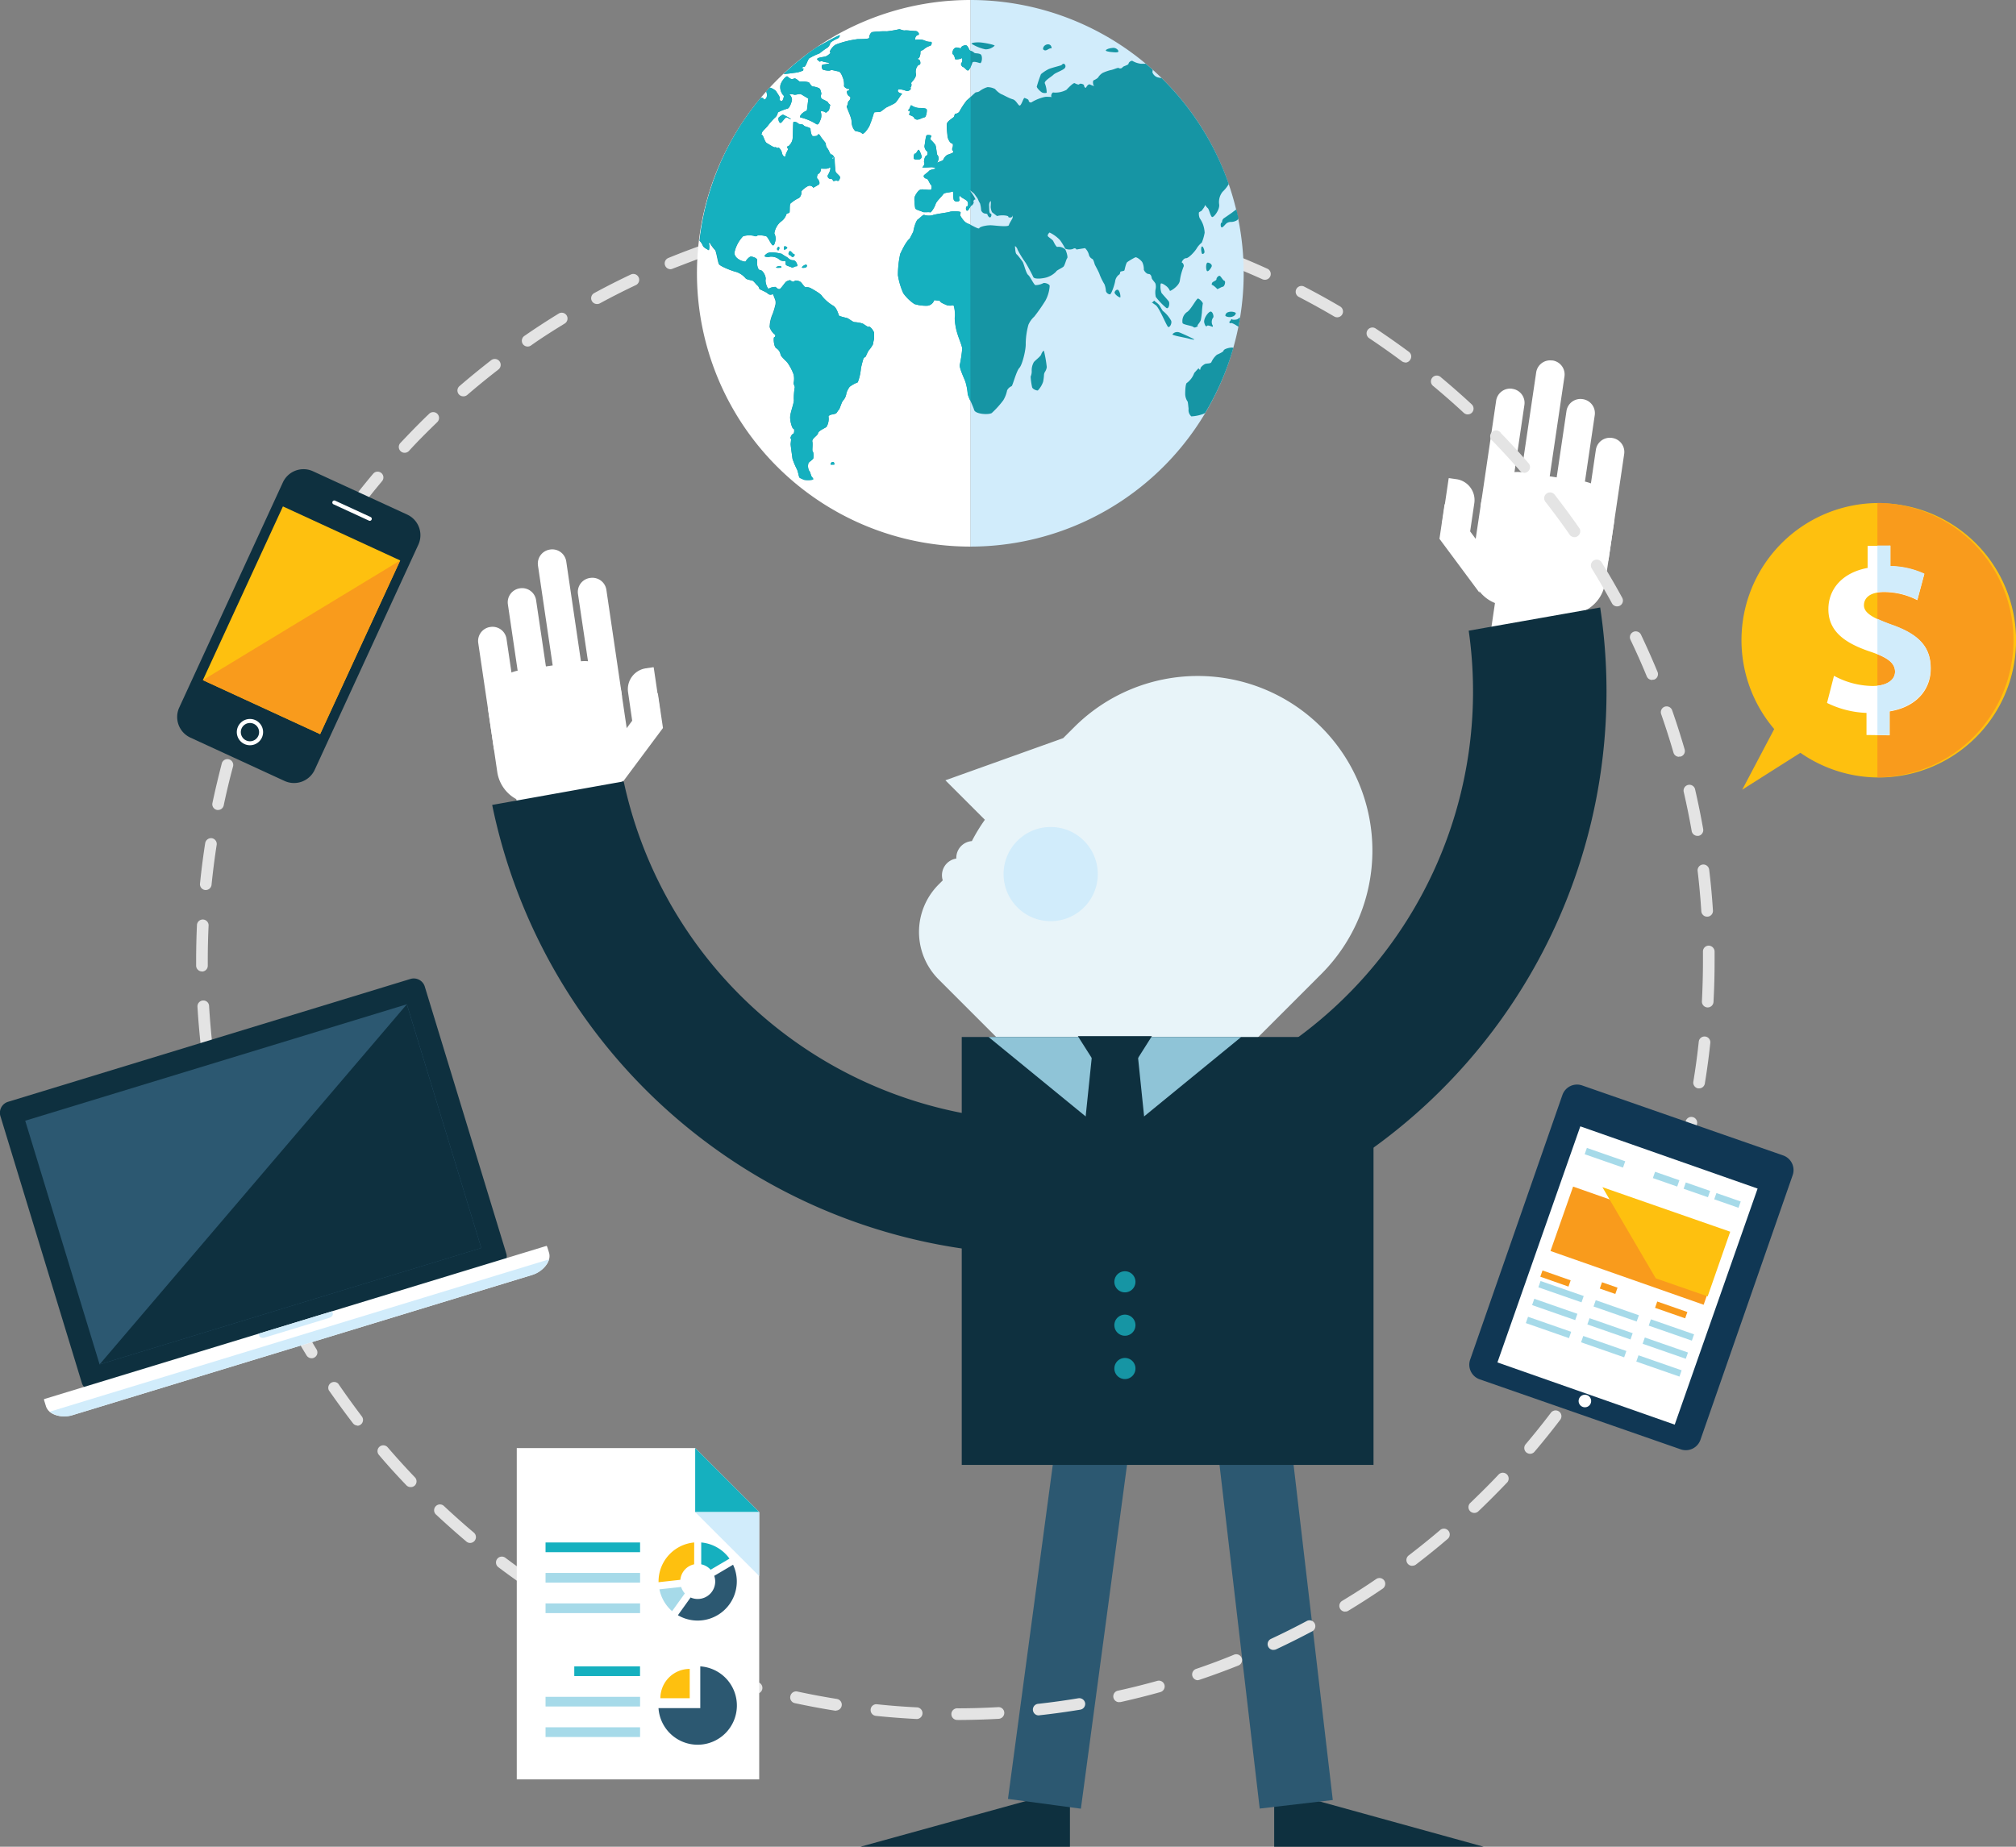 <svg xmlns="http://www.w3.org/2000/svg" viewBox="0 0 428 392.16"><rect x="0" y="0" width="428" height="392.16" fill="#808080" stroke="none"/><defs><style>.cls-1{fill:#e8f4f9;}.cls-2{fill:#d1ecfb;}.cls-3{fill:#0e303f;}.cls-4{fill:#2c5871;}.cls-5{fill:#fff;}.cls-6{fill:#8fc4d7;}.cls-7{fill:#1695a4;}.cls-8{fill:#e4e4e4;}.cls-9{fill:#15b0bf;}.cls-10{fill:#fec00f;}.cls-11{fill:#f99b1c;}.cls-12{fill:#103754;}.cls-13{fill:#a6dae9;}</style></defs><g id="Camada_2" data-name="Camada 2"><g id="Layer_1" data-name="Layer 1"><path class="cls-1" d="M280.51,154.41a37.09,37.09,0,0,0-52.45,0l-2.35,2.34-25,8.95,8.38,8.38a36.55,36.55,0,0,0-2.76,4.53,3.56,3.56,0,0,0-3.3,3.71,3.58,3.58,0,0,0-2.88,4.63l-.87.87a14.27,14.27,0,0,0,0,20.17l13.77,13.77a.08.08,0,0,1,0,0l0,0,.63.63L239.35,248l26.22-26.22,14.94-14.94A37.09,37.09,0,0,0,280.51,154.41Z"/><path class="cls-2" d="M230.1,192.72a10,10,0,1,1,0-14.21A10,10,0,0,1,230.1,192.72Z"/><polygon class="cls-3" points="182.67 392.16 204.91 386.02 227.15 379.88 227.15 392.16 227.15 392.16 204.91 392.16 182.67 392.16"/><polygon class="cls-3" points="314.98 392.16 292.75 386.02 270.51 379.88 270.51 392.16 270.51 392.16 292.75 392.16 314.98 392.16"/><rect class="cls-4" x="184.88" y="333.11" width="85.01" height="15.62" transform="translate(-140.74 520.96) rotate(-82.36)"/><rect class="cls-4" x="262.46" y="298.42" width="15.62" height="85.01" transform="translate(-37.78 33.71) rotate(-6.67)"/><rect class="cls-3" x="204.18" y="220.21" width="87.42" height="90.87"/><path class="cls-5" d="M133.81,159.77a7.87,7.87,0,0,1-6.64,8.94l-12.66,1.86a7.88,7.88,0,0,1-8.94-6.64l-1.86-12.65a7.86,7.86,0,0,1,6.64-8.94L123,140.47a7.88,7.88,0,0,1,8.94,6.64Z"/><path class="cls-5" d="M104.1,133.14a3,3,0,0,0-2.56,3.45l3.26,22.08a3,3,0,0,0,3.44,2.55h0a3,3,0,0,0,2.55-3.44l-3.25-22.08a3,3,0,0,0-3.44-2.56Z"/><path class="cls-5" d="M110.38,124.93a3,3,0,0,0-2.55,3.44l3.25,22.08a3,3,0,0,0,3.44,2.56h0a3,3,0,0,0,2.57-3.44l-3.27-22.08a3,3,0,0,0-3.44-2.56Z"/><path class="cls-5" d="M125.27,122.73a3,3,0,0,0-2.56,3.44L126,148.26a3,3,0,0,0,3.44,2.55h0a3,3,0,0,0,2.55-3.44l-3.25-22.08a3,3,0,0,0-3.44-2.56Z"/><path class="cls-5" d="M116.77,116.7a3,3,0,0,0-2.55,3.44l3.25,22.08a3,3,0,0,0,3.45,2.56h0a3,3,0,0,0,2.55-3.44l-3.25-22.08a3,3,0,0,0-3.45-2.56Z"/><path class="cls-5" d="M112.61,189.92l-4.25-28.8a5.34,5.34,0,0,1,4.51-6.06l8.58-1.27a5.35,5.35,0,0,1,6.07,4.5l4.25,28.81Z"/><path class="cls-5" d="M135,158.45,133.34,147a4.48,4.48,0,0,1,3.78-5.08l1.48-.22.18,0,1.44,9.78Z"/><path class="cls-5" d="M131,157.38l6.34-8.54a4.42,4.42,0,0,1,2.32-1.6l1.09,7.35L132.25,166Z"/><path class="cls-5" d="M312.52,119.61a7.88,7.88,0,0,0,6.66,8.93l12.65,1.87a7.87,7.87,0,0,0,8.94-6.64l1.87-12.66a7.87,7.87,0,0,0-6.64-8.93l-12.66-1.87A7.86,7.86,0,0,0,314.4,107Z"/><path class="cls-5" d="M342.25,93a3,3,0,0,1,2.56,3.44l-3.26,22.08a3,3,0,0,1-3.44,2.56h0a3,3,0,0,1-2.56-3.44l3.25-22.09A3,3,0,0,1,342.25,93Z"/><path class="cls-5" d="M336,84.76a3,3,0,0,1,2.56,3.45l-3.26,22.08a3,3,0,0,1-3.44,2.56h0a3,3,0,0,1-2.56-3.45l3.26-22.08A3,3,0,0,1,336,84.76Z"/><path class="cls-5" d="M321.07,82.57A3,3,0,0,1,323.63,86l-3.26,22.08a3,3,0,0,1-3.44,2.56h0a3,3,0,0,1-2.55-3.44l3.25-22.08a3,3,0,0,1,3.44-2.56Z"/><path class="cls-5" d="M329.57,76.54A3,3,0,0,1,332.13,80l-3.26,22.08a3,3,0,0,1-3.44,2.56h0a3,3,0,0,1-2.56-3.45l3.26-22.08a3,3,0,0,1,3.44-2.55Z"/><path class="cls-5" d="M333.73,149.76,338,121a5.35,5.35,0,0,0-4.51-6.07l-8.58-1.26a5.34,5.34,0,0,0-6.07,4.5l-4.24,28.8Z"/><path class="cls-5" d="M311.31,118.29,313,106.84a4.48,4.48,0,0,0-3.78-5.08l-1.47-.21-.19,0-1.44,9.77Z"/><path class="cls-5" d="M315.37,117.21,309,108.68a4.4,4.4,0,0,0-2.31-1.61l-1.09,7.35,8.47,11.41Z"/><path class="cls-3" d="M311.81,133.93a91.17,91.17,0,0,1-179.4,32l-27.92,5A119.51,119.51,0,0,0,339.72,129Z"/><polygon class="cls-6" points="236.69 242.15 263.51 220.21 209.87 220.21 236.69 242.15"/><polygon class="cls-3" points="231.84 224.77 228.83 220.03 244.55 220.03 241.55 224.77 231.84 224.77"/><polygon class="cls-3" points="241.55 224.02 244.55 253.07 236.69 260.5 228.83 253.07 231.84 224.02 241.55 224.02"/><path class="cls-7" d="M241.06,272.19a2.24,2.24,0,1,1-2.23-2.23A2.23,2.23,0,0,1,241.06,272.19Z"/><path class="cls-7" d="M241.06,281.4a2.24,2.24,0,1,1-2.23-2.23A2.23,2.23,0,0,1,241.06,281.4Z"/><path class="cls-7" d="M241.06,290.6a2.24,2.24,0,1,1-2.23-2.23A2.23,2.23,0,0,1,241.06,290.6Z"/><path class="cls-8" d="M203.33,365.24a1.24,1.24,0,1,1,0-2.47c2.84,0,5.73-.09,8.57-.25a1.21,1.21,0,0,1,1.31,1.16A1.26,1.26,0,0,1,212,365c-2.89.16-5.82.24-8.71.25Zm-8.65-.2h-.06c-2.9-.15-5.82-.37-8.68-.67a1.24,1.24,0,0,1-1.1-1.36,1.21,1.21,0,0,1,1.36-1.1c2.81.3,5.69.52,8.55.66a1.24,1.24,0,0,1-.07,2.47Zm25.9-.77a1.23,1.23,0,0,1-.13-2.46c2.84-.32,5.7-.71,8.5-1.18a1.26,1.26,0,0,1,1.42,1,1.23,1.23,0,0,1-1,1.42c-2.84.47-5.74.87-8.63,1.19Zm-43.08-1-.2,0c-2.87-.45-5.75-1-8.57-1.6a1.23,1.23,0,0,1-.94-1.47,1.25,1.25,0,0,1,1.47-1c2.77.6,5.61,1.13,8.43,1.58a1.24,1.24,0,0,1-.19,2.46Zm60.14-1.81a1.23,1.23,0,0,1-.27-2.44c2.77-.61,5.57-1.31,8.32-2.08a1.24,1.24,0,0,1,1.53.85,1.26,1.26,0,0,1-.86,1.53c-2.8.78-5.64,1.49-8.45,2.12A1.27,1.27,0,0,1,237.64,361.44Zm-77-1.83a1.22,1.22,0,0,1-.32,0c-2.79-.77-5.6-1.61-8.34-2.53a1.23,1.23,0,1,1,.78-2.34c2.7.9,5.46,1.73,8.21,2.48a1.24,1.24,0,0,1-.33,2.43Zm93.69-2.82a1.25,1.25,0,0,1-1.17-.84,1.24,1.24,0,0,1,.78-1.57c2.7-.92,5.4-1.92,8-3a1.24,1.24,0,1,1,.92,2.3c-2.68,1.07-5.43,2.09-8.17,3A1.34,1.34,0,0,1,254.28,356.79Zm-110.11-2.64a1.2,1.2,0,0,1-.45-.09c-2.71-1.07-5.41-2.22-8-3.42a1.24,1.24,0,1,1,1-2.25c2.58,1.19,5.24,2.32,7.91,3.37a1.24,1.24,0,0,1-.46,2.39Zm126.14-3.8a1.23,1.23,0,0,1-.52-2.35c2.59-1.21,5.17-2.5,7.66-3.83a1.24,1.24,0,0,1,1.17,2.18c-2.54,1.35-5.16,2.66-7.78,3.89A1.23,1.23,0,0,1,270.31,350.35Zm-141.88-3.42a1.3,1.3,0,0,1-.57-.14c-2.56-1.35-5.12-2.79-7.6-4.27a1.24,1.24,0,0,1-.43-1.7,1.22,1.22,0,0,1,1.69-.42c2.45,1.46,5,2.87,7.49,4.2a1.24,1.24,0,0,1-.58,2.33Zm157.11-4.71a1.23,1.23,0,0,1-.64-2.29c2.42-1.47,4.85-3,7.21-4.63a1.23,1.23,0,0,1,1.72.32,1.25,1.25,0,0,1-.33,1.72c-2.4,1.63-4.86,3.21-7.32,4.7A1.15,1.15,0,0,1,285.54,342.22Zm-172-4.17a1.17,1.17,0,0,1-.69-.21c-2.39-1.61-4.78-3.31-7.1-5.06a1.24,1.24,0,0,1,1.49-2c2.28,1.72,4.63,3.39,7,5a1.23,1.23,0,0,1-.69,2.26Zm186.23-5.56a1.23,1.23,0,0,1-.75-2.21c2.27-1.74,4.52-3.55,6.68-5.39a1.23,1.23,0,1,1,1.6,1.88c-2.19,1.87-4.47,3.71-6.77,5.47A1.26,1.26,0,0,1,299.81,332.49Zm-200-4.86a1.2,1.2,0,0,1-.8-.29c-2.22-1.88-4.41-3.83-6.51-5.79a1.24,1.24,0,0,1,1.69-1.81c2.07,1.94,4.22,3.86,6.41,5.71a1.24,1.24,0,0,1-.79,2.18ZM313,321.28a1.25,1.25,0,0,1-.9-.38,1.23,1.23,0,0,1,.05-1.75c2.07-2,4.11-4,6.05-6.07a1.24,1.24,0,0,1,1.8,1.7c-2,2.09-4.05,4.16-6.15,6.16A1.23,1.23,0,0,1,313,321.28ZM87.18,315.79a1.23,1.23,0,0,1-.9-.38c-2-2.09-4-4.27-5.84-6.46a1.23,1.23,0,1,1,1.87-1.6c1.85,2.15,3.79,4.29,5.76,6.35a1.24,1.24,0,0,1,0,1.75A1.21,1.21,0,0,1,87.18,315.79Zm237.66-7.07a1.27,1.27,0,0,1-.8-.29,1.24,1.24,0,0,1-.14-1.74c1.85-2.19,3.66-4.44,5.37-6.7a1.25,1.25,0,0,1,1.74-.23,1.23,1.23,0,0,1,.23,1.73c-1.74,2.29-3.58,4.58-5.46,6.79A1.22,1.22,0,0,1,324.84,308.72Zm-248.91-6a1.23,1.23,0,0,1-1-.49c-1.77-2.3-3.49-4.67-5.12-7a1.24,1.24,0,0,1,2-1.4c1.6,2.34,3.29,4.67,5,6.94a1.24,1.24,0,0,1-1,2ZM335.31,295a1.24,1.24,0,0,1-1-1.93c1.6-2.35,3.15-4.79,4.63-7.24a1.24,1.24,0,1,1,2.12,1.28c-1.5,2.49-3.08,5-4.7,7.35A1.24,1.24,0,0,1,335.31,295ZM66.15,288.43a1.25,1.25,0,0,1-1.06-.59c-1.5-2.47-3-5-4.32-7.55a1.23,1.23,0,1,1,2.17-1.17c1.35,2.5,2.78,5,4.26,7.43a1.23,1.23,0,0,1-.41,1.7A1.15,1.15,0,0,1,66.15,288.43Zm278.08-8.31a1.34,1.34,0,0,1-.58-.14,1.24,1.24,0,0,1-.51-1.67c1.34-2.53,2.62-5.12,3.81-7.7a1.24,1.24,0,0,1,2.25,1c-1.22,2.62-2.52,5.25-3.88,7.81A1.23,1.23,0,0,1,344.23,280.12ZM58,273.23a1.23,1.23,0,0,1-1.12-.71c-1.24-2.63-2.41-5.31-3.48-8a1.24,1.24,0,0,1,2.29-.93c1,2.62,2.21,5.26,3.42,7.85A1.24,1.24,0,0,1,58,273.23Zm293.52-8.82a1.22,1.22,0,0,1-.46-.09,1.24,1.24,0,0,1-.69-1.61c1-2.64,2-5.36,3-8.07a1.23,1.23,0,0,1,2.34.79c-.92,2.75-1.94,5.51-3,8.2A1.23,1.23,0,0,1,351.5,264.41Zm-300-7.19a1.24,1.24,0,0,1-1.17-.83c-.93-2.72-1.81-5.52-2.6-8.32a1.24,1.24,0,0,1,2.38-.67c.78,2.75,1.64,5.51,2.56,8.18a1.25,1.25,0,0,1-.77,1.58A1.39,1.39,0,0,1,51.49,257.22ZM357,248a1.26,1.26,0,0,1-.33,0,1.23,1.23,0,0,1-.86-1.52c.76-2.76,1.45-5.56,2.06-8.33a1.23,1.23,0,1,1,2.41.53c-.61,2.81-1.31,5.65-2.09,8.46A1.23,1.23,0,0,1,357,248ZM46.78,240.59a1.24,1.24,0,0,1-1.21-1c-.63-2.85-1.2-5.72-1.68-8.55a1.24,1.24,0,0,1,2.44-.42c.47,2.79,1,5.62,1.65,8.42a1.23,1.23,0,0,1-1.2,1.51Zm313.93-9.47-.21,0a1.24,1.24,0,0,1-1-1.42c.46-2.81.85-5.67,1.15-8.5a1.23,1.23,0,1,1,2.45.27c-.3,2.87-.69,5.77-1.16,8.63A1.23,1.23,0,0,1,360.71,231.12ZM43.9,223.55a1.25,1.25,0,0,1-1.23-1.1c-.32-2.84-.57-5.76-.75-8.68a1.25,1.25,0,0,1,1.16-1.31,1.21,1.21,0,0,1,1.31,1.16c.17,2.88.42,5.75.74,8.55A1.24,1.24,0,0,1,44,223.54Zm318.65-9.62h-.06a1.23,1.23,0,0,1-1.17-1.3c.14-2.86.22-5.75.22-8.57v-2a1.23,1.23,0,0,1,1.22-1.25,1.29,1.29,0,0,1,1.25,1.22v2c0,2.88-.07,5.81-.23,8.71A1.23,1.23,0,0,1,362.55,213.93ZM42.88,206.29a1.24,1.24,0,0,1-1.24-1.23v-1c0-2.59.06-5.15.18-7.71a1.24,1.24,0,0,1,2.47.12q-.18,3.76-.18,7.59v1a1.23,1.23,0,0,1-1.22,1.25Zm319.55-11.63a1.24,1.24,0,0,1-1.24-1.16c-.18-2.82-.44-5.69-.78-8.54a1.23,1.23,0,0,1,1.08-1.37,1.25,1.25,0,0,1,1.37,1.08c.35,2.89.62,5.81.8,8.68a1.23,1.23,0,0,1-1.15,1.31ZM43.69,189h-.12a1.23,1.23,0,0,1-1.11-1.35c.29-2.88.66-5.79,1.11-8.65A1.27,1.27,0,0,1,45,178a1.24,1.24,0,0,1,1,1.42c-.44,2.81-.8,5.67-1.09,8.5A1.24,1.24,0,0,1,43.69,189ZM360.37,177.5a1.24,1.24,0,0,1-1.22-1c-.49-2.81-1.07-5.63-1.71-8.41a1.24,1.24,0,0,1,2.41-.56c.65,2.82,1.24,5.69,1.74,8.54a1.25,1.25,0,0,1-1,1.43ZM46.35,172a1.07,1.07,0,0,1-.25,0,1.23,1.23,0,0,1-1-1.47c.59-2.81,1.28-5.66,2-8.47a1.24,1.24,0,0,1,2.39.65c-.75,2.76-1.42,5.57-2,8.34A1.23,1.23,0,0,1,46.35,172Zm310.12-11.29a1.23,1.23,0,0,1-1.19-.89c-.8-2.75-1.68-5.5-2.61-8.17a1.24,1.24,0,0,1,.75-1.58,1.25,1.25,0,0,1,1.58.76c.95,2.72,1.84,5.51,2.65,8.3a1.23,1.23,0,0,1-.84,1.53A1.33,1.33,0,0,1,356.47,160.66Zm-305.62-5.4a1.24,1.24,0,0,1-1.17-1.63c.91-2.75,1.9-5.51,3-8.21a1.23,1.23,0,0,1,2.3.9c-1,2.66-2,5.38-2.9,8.09A1.25,1.25,0,0,1,50.85,155.26Zm299.9-10.92a1.23,1.23,0,0,1-1.14-.76c-1.06-2.6-2.24-5.23-3.48-7.83a1.24,1.24,0,0,1,2.24-1.06c1.25,2.64,2.44,5.31,3.53,7.95a1.23,1.23,0,0,1-.68,1.61A1.27,1.27,0,0,1,350.75,144.34ZM57.16,139.12a1.19,1.19,0,0,1-.52-.11,1.23,1.23,0,0,1-.61-1.63c1.21-2.65,2.5-5.29,3.83-7.84a1.23,1.23,0,1,1,2.19,1.14c-1.32,2.51-2.58,5.11-3.77,7.72A1.23,1.23,0,0,1,57.16,139.12Zm286.16-10.35a1.24,1.24,0,0,1-1.09-.64c-1.37-2.52-2.82-5-4.3-7.41a1.23,1.23,0,1,1,2.1-1.3c1.51,2.44,3,5,4.37,7.52a1.24,1.24,0,0,1-.49,1.68A1.26,1.26,0,0,1,343.32,128.77Zm-278.15-5a1.19,1.19,0,0,1-.63-.17,1.23,1.23,0,0,1-.43-1.69c1.47-2.49,3-5,4.65-7.38a1.23,1.23,0,1,1,2,1.37c-1.58,2.37-3.12,4.82-4.58,7.27A1.22,1.22,0,0,1,65.17,123.78Zm269.07-9.7a1.24,1.24,0,0,1-1-.53c-1.61-2.32-3.32-4.64-5.08-6.9a1.24,1.24,0,1,1,1.95-1.52c1.79,2.29,3.52,4.65,5.16,7a1.24,1.24,0,0,1-.31,1.72A1.21,1.21,0,0,1,334.24,114.08ZM74.79,109.4a1.2,1.2,0,0,1-.74-.25,1.23,1.23,0,0,1-.25-1.73c1.74-2.32,3.56-4.61,5.42-6.82a1.23,1.23,0,1,1,1.89,1.58c-1.83,2.18-3.62,4.44-5.33,6.73A1.26,1.26,0,0,1,74.79,109.4Zm248.84-9a1.26,1.26,0,0,1-.94-.43c-1.87-2.15-3.82-4.28-5.8-6.32A1.24,1.24,0,1,1,318.67,92c2,2.07,4,4.23,5.89,6.42a1.24,1.24,0,0,1-.93,2ZM85.9,96.15a1.21,1.21,0,0,1-.85-.34A1.23,1.23,0,0,1,85,94.07c2-2.11,4-4.2,6.12-6.21a1.23,1.23,0,1,1,1.71,1.78c-2.06,2-4.09,4-6,6.11A1.25,1.25,0,0,1,85.9,96.15ZM311.6,88a1.24,1.24,0,0,1-.84-.33c-2.08-1.93-4.25-3.83-6.44-5.66a1.24,1.24,0,1,1,1.58-1.9c2.23,1.86,4.43,3.79,6.54,5.75a1.24,1.24,0,0,1,.07,1.75A1.26,1.26,0,0,1,311.6,88ZM98.35,84.16a1.23,1.23,0,0,1-.8-2.17c2.18-1.88,4.45-3.73,6.74-5.51a1.24,1.24,0,0,1,1.51,2c-2.26,1.75-4.49,3.57-6.64,5.42A1.23,1.23,0,0,1,98.35,84.16Zm200-7.2a1.22,1.22,0,0,1-.74-.25c-2.28-1.7-4.64-3.36-7-4.94a1.24,1.24,0,0,1,1.37-2.06c2.41,1.6,4.81,3.29,7.13,5a1.23,1.23,0,0,1,.25,1.73A1.21,1.21,0,0,1,298.31,77ZM112,73.59a1.23,1.23,0,0,1-1-.53,1.25,1.25,0,0,1,.32-1.72c2.38-1.65,4.83-3.24,7.29-4.75a1.23,1.23,0,0,1,1.7.41,1.25,1.25,0,0,1-.41,1.7c-2.41,1.48-4.83,3-7.18,4.67A1.21,1.21,0,0,1,112,73.59Zm171.89-6.21a1.19,1.19,0,0,1-.63-.17c-2.46-1.45-5-2.85-7.52-4.16a1.23,1.23,0,0,1,1.14-2.19c2.57,1.33,5.14,2.75,7.64,4.22a1.25,1.25,0,0,1,.43,1.7A1.22,1.22,0,0,1,283.91,67.38ZM126.74,64.56a1.24,1.24,0,0,1-1.09-.65,1.23,1.23,0,0,1,.5-1.67c2.55-1.39,5.16-2.71,7.76-3.94A1.24,1.24,0,0,1,135,60.54c-2.55,1.2-5.12,2.51-7.63,3.87A1.26,1.26,0,0,1,126.74,64.56Zm141.8-5.15a1.32,1.32,0,0,1-.51-.1c-2.61-1.18-5.28-2.3-7.93-3.32a1.24,1.24,0,0,1,.89-2.31c2.69,1,5.41,2.18,8.05,3.37a1.23,1.23,0,0,1-.5,2.36ZM142.33,57.17a1.24,1.24,0,0,1-.46-2.38c2.66-1.09,5.4-2.12,8.14-3.07a1.23,1.23,0,1,1,.81,2.33c-2.69.94-5.39,2-8,3A1.27,1.27,0,0,1,142.33,57.17Zm110.06-4a1.21,1.21,0,0,1-.38-.06c-2.72-.88-5.49-1.7-8.23-2.43a1.24,1.24,0,0,1,.63-2.39c2.79.74,5.6,1.58,8.36,2.47a1.24,1.24,0,0,1-.38,2.41Zm-93.72-1.65a1.23,1.23,0,0,1-.34-2.42c2.79-.8,5.62-1.53,8.44-2.17a1.23,1.23,0,1,1,.55,2.4c-2.77.64-5.57,1.36-8.31,2.14A1,1,0,0,1,158.67,51.51Zm77-2.79-.25,0c-2.79-.58-5.63-1.09-8.44-1.52a1.24,1.24,0,1,1,.37-2.45c2.86.44,5.74,1,8.58,1.55a1.24,1.24,0,0,1-.26,2.45Zm-60.16-1.06a1.24,1.24,0,0,1-.21-2.46c2.86-.49,5.76-.9,8.62-1.24a1.24,1.24,0,0,1,.29,2.46c-2.82.33-5.68.74-8.49,1.22Zm43.08-1.55h-.12c-2.82-.28-5.7-.48-8.56-.61a1.23,1.23,0,0,1-1.18-1.29A1.18,1.18,0,0,1,210,43c2.9.13,5.83.34,8.69.62a1.24,1.24,0,0,1-.12,2.47Zm-25.91-.46a1.23,1.23,0,0,1-.08-2.46c2.88-.18,5.81-.29,8.71-.32h0a1.24,1.24,0,0,1,1.24,1.23,1.22,1.22,0,0,1-1.22,1.24c-2.86,0-5.74.14-8.57.31Z"/><path class="cls-2" d="M206,116.07A58,58,0,0,0,206,0Z"/><path class="cls-5" d="M206,0a58,58,0,1,0,0,116.07Z"/><path class="cls-7" d="M261.54,73.81c-.76,0-1.76.38-1.77.64s-1.07.73-1.42.88a4.52,4.52,0,0,0-1.17,1.57c-.15.35-1,.25-1.33.39s-1,.67-1,1-.18.28-.4-.09l-.41.44-.5.56A4.53,4.53,0,0,1,252,81.3c-.32.09-.38,1.66-.38,2.29a2.94,2.94,0,0,0,.54,1.73l.07.5.11,1a1.81,1.81,0,0,0,.58,1.6,8.33,8.33,0,0,0,2.15-.39,3.48,3.48,0,0,0,.78-.32,57.79,57.79,0,0,0,6-13.86Z"/><path class="cls-7" d="M165.72,75.3c-.09.15.95,1.22,1.36,1.58a10.38,10.38,0,0,1,1.42,2.68,4.36,4.36,0,0,1,0,1.73c-.05.22.19.7.24.9a14,14,0,0,0-.21,2.59c.15.69-.8,2.83-.78,3.9s.5,2.45.7,2.35.25,1-.07,1.09-.7,1-.52,1,0,.88,0,1.22.33,2.55.39,3.09a16.62,16.62,0,0,0,1,2.35c.17.46.34,1.32.4,1.45l.15.27a5.25,5.25,0,0,1,.83.38,5.46,5.46,0,0,0,1.84,0c.41-.09,0-.46-.15-.66s-.35-1.18-.56-1.28a2.23,2.23,0,0,1-.11-1.63c.19-.27.92-.72,1-.94s.1-1.33-.1-1.48.06-1.47-.09-2.12,1.14-1.25,1.21-1.77,1.47-1.08,1.79-1.34a3.35,3.35,0,0,0,.45-2.08c-.16-.31.51-.57.81-.57a4.15,4.15,0,0,0,.74-.21c.11,0,.47-.67.65-.82s.59-1.72.94-2a2.71,2.71,0,0,0,.64-1.49,4.52,4.52,0,0,1,.7-1.36,7.33,7.33,0,0,1,1.71-.94,10.51,10.51,0,0,0,.67-2.94,20.22,20.22,0,0,1,.51-2c0-.25.45-.46.52-.54a13,13,0,0,1,.59-1.25,6.58,6.58,0,0,0,.94-1.34,11.08,11.08,0,0,1,.24-1.17V70.63c-.23-.62-.93-1.41-1.11-1.24s-1-.56-1.4-.71a7.9,7.9,0,0,0-1.69-.28c-.26,0-1.16-.73-1.56-.87a16.15,16.15,0,0,1-1.62-.44c-.18-.12-.44-1.64-1.26-2.14a8.85,8.85,0,0,1-2.43-2.09c-.16-.42-1.75-1.32-2.24-1.59A1.92,1.92,0,0,0,171,61c-.1.09-.71-.82-1-1.09s-1.26-.47-1.3-.24-.68.11-.83-.09-.63.08-.87.16-1,1.28-1.37,1.57-.8-.27-1-.38a2.73,2.73,0,0,0-1.4.36c-.25.18-.82-1.28-.69-1.94s-.59-2-1.16-2-.74-1.43-.63-2-1-.84-1.3-.87-1,.69-1.11,1-2.69-.48-2.38-2a7.07,7.07,0,0,1,1.81-3.32,4.66,4.66,0,0,1,2.32-.07.62.62,0,0,0,.76-.1,5.05,5.05,0,0,1,1.81.18c.4.16,1,1.72,1.39,1.91s.57-1,.64-1.3a3.09,3.09,0,0,0-.3-1.23,4.19,4.19,0,0,1,1.3-2.42,3,3,0,0,0,1.24-1.55c-.06-.18.5-.33.65-.41s0-1.6.22-1.93a7.09,7.09,0,0,1,1.81-1.19,1.42,1.42,0,0,0,.51-1.29c-.13-.17,1-1.11,1.54-1.29s1.07.33.93.4c.11,0,.9-.46,1.24-.69s0-1-.25-1.18-.1-1,.2-1.11.58-.79.5-1,1.26.13,1.77-.25.14.91-.23,1.43a.58.58,0,0,0,.51.91c.24-.1.5.27.55.42s.56-.15.9,0,.54-.46.57-.74-.82-.87-.95-1.2a21.59,21.59,0,0,1-.2-2.71c0-.41-.56-1.06-.73-.94s-.53-1-.81-1.3a1.54,1.54,0,0,1-.34-1c0-.19-.95-1.2-1.18-1.66s-.55-.37-.57-.16-.7.24-1,.21-.5-1.08-.5-1.49-1.25-.46-1.45-.79-1-.17-1.15-.4a1.3,1.3,0,0,0-1-.35c-.15.09-.08,3-.22,3.75s-.79,1.47-1,1.45-.09.55.08.5-.47.85-.56,1.45-.68,0-.77-.57-.69-1.26-.8-1.07-.52-.23-.69-.11-1.29-.65-1.73-.89-.7-1.61-1-1.73,0-.29,0-.5.87-1,1.13-1.32a15.26,15.26,0,0,1,1.61-1.84,1.68,1.68,0,0,0,.61-1.11,9.89,9.89,0,0,1,2.09-.82c.46-.16.85-1.44.92-1.8a1.58,1.58,0,0,0-.5-1.16c-.22-.09.64-.13.92,0s1.16-.26,1.5-.08,1,.59,1.55.92l-.11.94-.2,1.59c-1.34.56-1.72,1.51-1.26,1.49a11,11,0,0,1,3.21,1.36c.59.42.79-.63,1-1a2.6,2.6,0,0,0,0-1.57c-.14-.21.7-.14.94.09s.51-.23.69-.32.27-.95.37-1.13-.4-.35-.41-.57-1-.64-1.29-.79a.77.77,0,0,1-.23-.93c.15-.11-.1-1-.26-1.23s-1.15-.5-1.49-.5-.67-.78-.87-.89a5.16,5.16,0,0,0-1.79-.16c-.32.09-.9-.91-1.44-.6s-1.09-.36-1.33-.5-1.5,1.22-1.49,2.17a2.6,2.6,0,0,0,.69,1.89c.19,0-.05.88-.27,1.13s-.74-.26-.54-.47-.55-1.21-.81-1.62a3.05,3.05,0,0,0-1.28-.72c-.25.28-.51.56-.76.85a2,2,0,0,1,.1,1.13c-.18.58-.66.67-.69.42s-.26-.19-.55-.23a57.8,57.8,0,0,0-13.05,30.34,3.29,3.29,0,0,1,.68,1c.16.51,1.05.84,1.21,1s.23-1,.11-1.26.21-.44.2-.24a8.24,8.24,0,0,0,1.11,1.5c.28.34.57,2.56.83,3s2.82,1.46,3.65,1.63a4.52,4.52,0,0,1,2,1.36c.16.27,1.24.4,1.49.51s.79.85,1,1a1.25,1.25,0,0,1,.42.72c0,.11,1.44.66,1.79,1a.78.78,0,0,0,1,.12c.11-.16.39.77.54,1.09a2,2,0,0,1,.07,1.24,16.58,16.58,0,0,1-.56,1.86,7.41,7.41,0,0,0-.65,2.81A3.3,3.3,0,0,0,164.44,71c.29.12.16.57-.06.6s-.13,2,.42,2.34A2,2,0,0,1,165.72,75.3Z"/><path class="cls-7" d="M172.54,39.94h0S172.53,40,172.54,39.94Z"/><path class="cls-7" d="M168.58,15.47a5.53,5.53,0,0,0,1.93-.5,1.17,1.17,0,0,0-.07-.8h.34c.26,0,.7-1.44,1-1.78A14.53,14.53,0,0,1,174,11.33a15.38,15.38,0,0,1,1.52-1.12c.32-.1.78-.84.71-1s1.08-.84,1.52-1,.65-.7.49-.72S175.72,8.73,173.5,10a59.72,59.72,0,0,0-7.14,5.73C167.05,15.68,168.13,15.55,168.58,15.47Z"/><path class="cls-7" d="M210.55,87.71A19.92,19.92,0,0,0,213,85a6.41,6.41,0,0,0,.81-2.11,1.92,1.92,0,0,1,.95-.88c.23-.07,1-3.2,1.65-3.88s1.43-4,1.35-5.18a15.85,15.85,0,0,1,.58-4,5.12,5.12,0,0,1,1.24-1.72,37,37,0,0,0,2.37-3.4,7.52,7.52,0,0,0,.9-3.14c-.1-.44-1.2-.74-1.42-.53a3.8,3.8,0,0,1-1.58.39c-.34,0-1.1-1.79-1.57-2.16s-.91-2.42-1.18-2.81-1-1.37-1.28-1.59-.29-1.32-.34-1.61.46.19.55.63a21.47,21.47,0,0,0,1.7,2.77c.38.59,1.38,2.46,1.64,3.05s2.48.28,3.21-.06a4.62,4.62,0,0,0,1.66-1.12c0-.2,1.19-.73,1.51-1s.6-1.6.81-1.81-.17-1.5-.41-1.88a2.07,2.07,0,0,0-1.63-.54c-.23.16-.73-.85-.91-1.22s-1.06-.83-1.16-1.08.24-.66.38-.74A7.43,7.43,0,0,1,225.05,51a12.46,12.46,0,0,1,1.09,1.8,2.32,2.32,0,0,0,1.66.06c.29-.21.62-.15.73.13l.41-.07,1.41-.23a2.88,2.88,0,0,1,.85,1.5,1.37,1.37,0,0,0,.68.79c.27.07.47,1,.56,1.22s.89,1.61,1.05,2.19a13.16,13.16,0,0,0,1,2,4.88,4.88,0,0,1,.3,1.43,1,1,0,0,0,.84.69c.32,0,1-2.05,1.12-2.8a2.1,2.1,0,0,1,.81-1.38c.15,0,.27-.42.27-.58s.82-.15.89-.35.32-1.54.61-1.75a13.48,13.48,0,0,1,1.69-1c.36-.12,1.29.68,1.5,1.05a3.52,3.52,0,0,1,.32,1.48c-.08.16.49,1,1,1s.65.62.67.86.67.89.8,1.19a2.55,2.55,0,0,1,0,1.29,4.32,4.32,0,0,0,.07,1.54,14.91,14.91,0,0,0,2.19,2.3c.57.47.84-1,.54-1.39s-1.29-1.47-1.52-1.77a3.84,3.84,0,0,1-.18-1.9c.09-.34.87.2,1.19.45a2.51,2.51,0,0,1,.77,1c0,.18,2-1,2.12-2.2a12.52,12.52,0,0,1,.82-3c.06-.33-.21-.77-.38-.78s.31-.95.88-.94,1.95-1.52,2.27-2.12a4.78,4.78,0,0,1,1.06-1.19,10,10,0,0,0,.61-2.11,6.29,6.29,0,0,0-.38-1.83,5.87,5.87,0,0,0-.67-1.24,2.54,2.54,0,0,1-.17-1.21c.08-.15.6-.32.65-.46s.65-.77.6-1.05.36.36.64.59.56,1.71.9,1.87,1.68-1.56,1.51-2.68a3.49,3.49,0,0,1,.73-2.68,7.29,7.29,0,0,0,1.31-1.64,58.19,58.19,0,0,0-14.29-22.53h-.23l-.49-.11c-.83-.17-1.31-1.06-1.18-1.27a.56.56,0,0,0,0-.39c-.46-.42-.94-.83-1.42-1.24h-1a4.6,4.6,0,0,1-1.78-.57c-.19-.2-.84.17-.88.53s-1.18.53-1.28.8a.63.63,0,0,1-.82.14c-.11-.15-1.16.37-1.69.44a9.63,9.63,0,0,0-1.73.61,3,3,0,0,0-.89.87c-.08.23-.76.6-1,.69s-.17,1.07.1,1.2-.51-.11-.86-.3-.75.42-.85.63-.44-.13-.43-.42-.86-.52-1-.29-.73-.08-1-.21-1.35,1-1.75,1.42a4.9,4.9,0,0,1-2.7.57c-.37-.16-.72.85-.41.92s-.79-.05-1.39,0a9.23,9.23,0,0,0-2.77,1.07.45.45,0,0,1-.75-.31c0-.24-.67-.46-.87-.53s-.58,1.31-.93,1.58-.76-1.08-1.58-1.3-2.1-1-2.46-1.1a4.88,4.88,0,0,1-1.29-1.08,3.7,3.7,0,0,0-1.59-.4,5.15,5.15,0,0,0-1.7.86c-.3.24-.73.2-.87.29s-1.38,1.28-1.85,1.65a16.25,16.25,0,0,0-1.57,2.38,1.07,1.07,0,0,1-.82.46c-.15,0-.29.44-.29.6s-1.4.89-1.55,1.53a14.59,14.59,0,0,0,.14,2.61c0,.52.52,1.54.91,1.56s.19.88.08,1.12.25.51.24.71-1,.5-1.29.61a2.27,2.27,0,0,0-.85,1.05c-.06.22-1,.38-1.3.68a5.73,5.73,0,0,1,.26-.68A1.12,1.12,0,0,0,199,32.9c-.15-.12-.22-1.81-.45-2.17a7.73,7.73,0,0,0-1-1.1c-.14-.11.11-.56.19-.74s-.78-.3-1-.16-.36,1.8-.47,2.26a1.49,1.49,0,0,0,.58,1.19c.14,0,.1.86-.2.89s-.59,1.23-.43,1.5-.22.82-.4.94,1.17.05,1.79,0,1.11.26,1,.31-1.19.22-1.38.48-1,.78-1.11,1,.25.65.57.63.69,1.11.94,1.32.16.8.05,1-1.62-.12-2.2,0-1.3,1.36-1.35,1.82a11.19,11.19,0,0,0,.17,2.14c.07.36,1.28.59,1.52.77s1.4,0,1.64.11,1-1.16,1.17-1.75,1.37-1.68,1.62-2.09,1.58-.36,1.91-.57.14,1,.3,1.67,1.42.58,1.23,0,.13-.9.18-.68,1.27.73,1.5,1.08.17,1.1-.1,1.09-.29.82,0,.91.66-.94,1-1.09.56-.79.41-.84.26-.62.44-.43A7.27,7.27,0,0,0,206,40.6c-.52-.52-.15-.29.81.52l.67.93c.13.17.3.68.42.87l.16.28a6.33,6.33,0,0,1,.24,1.46,1.07,1.07,0,0,0,.84.7c.31,0,.56.15.5.16s.21.63.52.65.46-.81.13-.82-.26-1.21-.3-1.71.23-.93.33-.93,0,1,0,1.29a3.25,3.25,0,0,0,.29,1.07l.32.24.74.57c1.05-.31,2.46-.08,2.4.14s.78.27.83-.08.09,0,.09.24-.69,1.18-.8,1.62-2.54.13-3.59.05-2.58.28-2.7.6-1.74-.73-2.49-1S204,46,203.88,45.81s.13-.52.06-.74-1.78-.27-2.28-.09-3,.45-3.66.72a3.24,3.24,0,0,1-1.79-.07c-.28-.05-1,.79-1.3.94s-.78,1.33-1,2.63l-.47.91-.3.57c-.84.65-1.78,2.79-2,3.22a20.79,20.79,0,0,0-.49,4.55,14.65,14.65,0,0,0,1.15,3.84,9.22,9.22,0,0,0,2.35,2.27,8.25,8.25,0,0,0,2.78.36,1.71,1.71,0,0,0,1.41-1.18l.82.08.37,0c0,.46,1.23.83,1.52,1a2.7,2.7,0,0,0,1.33,0c.24-.06.5,2.07.33,2.69a12.29,12.29,0,0,0,.59,3.42c.18.65.92,2.43,1,3.07a29.53,29.53,0,0,1-.52,3.51c-.08.74.93,2.82,1.19,3.54a11.63,11.63,0,0,1,.49,2.6c0,.36,1.1,2.51,1.35,3.4S209.81,88.14,210.55,87.71Z"/><path class="cls-7" d="M258.39,61.36c.08.15.78-.4,1.2-.46s.68-1.19.35-1.27-.75-1-1-1.06-.7.38-.68.71-.76.48-.91.76-.13.49,0,.47S258.33,61.2,258.39,61.36Z"/><path class="cls-7" d="M257.54,67.45c.21-.08,0-1.18-.46-1.28s-1.64,1.47-1.41,2.36.48.83.61.65.84.12,1.06.19.2-.15,0-.48A1.64,1.64,0,0,1,257.54,67.45Z"/><path class="cls-7" d="M255.17,66.37c0-.4.12-1.63.19-1.88s-.67-1-1-1.09-1.54,2.41-2.37,2.87a2.36,2.36,0,0,0-.93,2.35c.23.36,2,.54,2.28.81s.65,0,.83-.08.13-.16.06-.21.61-.76.71-1.22S255.12,66.76,255.17,66.37Z"/><path class="cls-7" d="M250.4,70.6a1.31,1.31,0,0,0-1.49.39c-.07.25,2.53.67,3.39.9s1.4.31,1.2.16S251.06,70.84,250.4,70.6Z"/><path class="cls-7" d="M255.67,53.71c.2-.29-.29-1.65-.54-1.34s-.07,1.1,0,1.37S255.46,54,255.67,53.71Z"/><path class="cls-7" d="M257.23,56.62c.15-.34-.18-.73-.75-.85s-.47,1.57-.23,1.79S257.08,57,257.23,56.62Z"/><path class="cls-7" d="M260.15,67.09c.68.48,2.17.26,2.22-.65C261.71,66,260.1,66.07,260.15,67.09Z"/><path class="cls-7" d="M259.79,46.38a1,1,0,0,0-.34.9h-.11c-.23,0-.26.89,0,1s.8-.69,1.1-.89a1.61,1.61,0,0,1,1-.26,2.55,2.55,0,0,0,1.16-.35,1,1,0,0,0,.33-.39c-.13-.65-.3-1.29-.45-1.92-.27.2-.59.42-.74.55S260.16,46.13,259.79,46.38Z"/><path class="cls-7" d="M244.45,64.2h0C244.34,64.12,244.33,64.11,244.45,64.2Z"/><path class="cls-7" d="M248.63,68.09A7,7,0,0,0,246.85,66l-.29-.46-.3-.51c-.28-.56-1.11-1-1.18-1.16s-.34.49-.62.3l.9.63c.78.57,2.28,4.35,2.62,4.61S248.87,68.64,248.63,68.09Z"/><path class="cls-7" d="M236.65,62c-.21.43,1.11,1.33,1.21,1.12a2.46,2.46,0,0,0-.4-1.49C237.23,61.4,236.86,61.56,236.65,62Z"/><path class="cls-7" d="M219.11,82.18c.06.45,1,.8,1.23.73a5,5,0,0,0,1.11-1.82,9.54,9.54,0,0,0,.19-1.44,1.35,1.35,0,0,1,.22-.7,2.37,2.37,0,0,0,.37-1,25.79,25.79,0,0,0-.57-3.32c0-.42-.49.22-.61.64s-1.31,1.28-1.57,1.64a3.55,3.55,0,0,0-.45,1.79,2.76,2.76,0,0,1-.22,1.27A13.13,13.13,0,0,0,219.11,82.18Z"/><path class="cls-7" d="M176.33,98.67h.79C177.27,97.81,176.29,98,176.33,98.67Z"/><path class="cls-7" d="M197.6,8.88a2.73,2.73,0,0,1-1.35-.29,3.35,3.35,0,0,0-1.82-.14c-.38.15-.12-.92.4-1s.08-.86-.48-.86-1.92-.2-2.24-.13-1-.23-1.18-.26a23.11,23.11,0,0,1-2.65.45,20.09,20.09,0,0,0-3.1.16c-.42.11-.71.92-.66,1.21s-1.84.28-2.44.29a20,20,0,0,0-4.64,1.15c-.84.46-1.49,1.63-1.21,1.66s-.47.68-.91.84-1.53.22-1.78.47.27.43.37.6.4-.15.68,0,1.22.24,1.46.34-.79.29-1.28.32-.37,1,0,1.13,1.43.28,1.53.1,1.22.19,1.72.25.89,1.31,1,1.59a4,4,0,0,1,.15,1.5c0,.28.89.78,1.05.6s.12.44-.25.41-.13,1,.33,1.18.14.81-.12,1-.12.82-.39,1,1,2.33,1,3.43.67,2,.93,2,1.15.22,1.27.46.55-.17.72-.35a8.59,8.59,0,0,0,.81-1.16,26.4,26.4,0,0,0,1-2.88c.08-.23,1.11-.09,1.34-.2a11.13,11.13,0,0,0,1.1-.81c.19-.16,1.65-.78,2.05-1.07s1.06-1.52,1.37-1.79-.16-.18-.55-.44a.41.41,0,0,1-.1-.68,4.43,4.43,0,0,1,1.7.35c.4.16,1.18-.4.88-.62s-.14-.21,0-.12.3-.71.14-.86,1.2-1.14,1-2.07.36-1.88.73-1.89.26-1.06-.18-1.15,0-.19.14-.34a2.25,2.25,0,0,0,.27-1.26c-.1-.18.66-.38.79-.59a3.9,3.9,0,0,1,1.31-.7C197.76,9.65,197.93,8.84,197.6,8.88Z"/><path class="cls-7" d="M205.16,9.64c-.42-.14-1.25.31-1.15.57s-.68-.33-1.23-.05-.71,1.26-.45,1.39.43.89.44,1,1.07.05,1.34-.17.24.77,0,1,.09.81.38.86.7.74,1,.73.82-1.18.94-1.62,1.14-.08,1.6.05.64-1.61.13-1.88-1.13-.13-1.34-.33a1.77,1.77,0,0,0-.79-.43C205.79,10.81,205.56,9.78,205.16,9.64Z"/><path class="cls-7" d="M209.21,10.48a2.79,2.79,0,0,0,1.94-.76c.2-.18-2.27-.69-3.21-.72s-1.7.1-1.68.29A9.2,9.2,0,0,0,209.21,10.48Z"/><path class="cls-7" d="M194.27,32.63c-.21-.1-.34.71-.28,1s.8.28,1.12.23a.64.64,0,0,0,.56-.58c0-.27-.47-1.48-.65-1.48S194.49,32.71,194.27,32.63Z"/><path class="cls-7" d="M196.7,23.2c-.17-.29-1.46-.26-1.77-.28a3.56,3.56,0,0,1-1.45-.54c-.18-.2-.33.79-.62.92s.15.32.27.22,0,.51-.14.72.85.36,1,.68a.82.82,0,0,0,.9.47c.39-.07,1.16-.47,1.43-.49S196.87,23.5,196.7,23.2Z"/><path class="cls-7" d="M223.67,15.85c.44-.44,2.26-1,2.46-1.5a.58.58,0,0,0-.31-.83.74.74,0,0,0-.45.3c-.05.08-2.13.57-2.77.87A8,8,0,0,0,221,15.75a26.86,26.86,0,0,0-.87,2.57c-.15.24.69,1.08,1.08,1.31a1.41,1.41,0,0,0,1,.07,5.24,5.24,0,0,0-.39-2C221.6,17.2,223.23,16.3,223.67,15.85Z"/><path class="cls-7" d="M221.44,10.47c.69.67,1.06-.31,1.82-.21C223.24,8.88,221.37,9.35,221.44,10.47Z"/><path class="cls-7" d="M234.76,10.72c0,.26,1.9.47,2.47.37s-.12-1-.94-.93S234.79,10.47,234.76,10.72Z"/><path class="cls-7" d="M165.34,24.94c-.21.19,0,1.13.35,1.16s1-1.42,1.47-1.13.79.4.71.25a14.68,14.68,0,0,0-1.58-.85C166.12,24.27,165.54,24.76,165.34,24.94Z"/><path class="cls-7" d="M170.24,56.79c0,.15.83.13,1-.13s.06-.46-.17-.46S170.24,56.62,170.24,56.79Z"/><path class="cls-7" d="M166.52,55.41c.4-.07.21.57.31.8s1,.42,1.24.58.69-.29,1.07-.25-.12-1.32-.77-1.28-1.15-.59-1.3-.66a9.38,9.38,0,0,1-1.11-.7,9.62,9.62,0,0,0-2.41-.31,1.8,1.8,0,0,0-1.25.75c-.09.19.88.32,1.15.17a2.83,2.83,0,0,1,1.85.47A1.4,1.4,0,0,0,166.52,55.41Z"/><path class="cls-7" d="M164.77,56.79c0,.15.84.06,1,.06s.2-.13,0-.31S164.77,56.62,164.77,56.79Z"/><path class="cls-7" d="M165.36,52.44c-.21-.08-.39.26-.39.42a.28.28,0,0,0,.27.3C165.39,53.16,165.58,52.53,165.36,52.44Z"/><path class="cls-7" d="M167.14,52.58a.87.87,0,0,0-.55-.3c-.11,0-.18.28-.17.62S167.21,52.74,167.14,52.58Z"/><path class="cls-7" d="M168.41,54.54c.34-.17.38-.57.18-.55s-.58-.59-.8-.67-.39.36-.39.55.12.34.27.3S168.06,54.7,168.41,54.54Z"/><path class="cls-7" d="M262.69,67.8c-.18.09-1,.19-1.14,0s-.28.35-.46.43-.08.53.19.39,1,.35,1.65.77c.13-.65.25-1.31.36-2C263.05,67.57,262.8,67.74,262.69,67.8Z"/><path class="cls-9" d="M165.72,75.3c-.09.15.95,1.22,1.36,1.58a10.38,10.38,0,0,1,1.42,2.68,4.36,4.36,0,0,1,0,1.73c-.05.22.19.7.24.9a14,14,0,0,0-.21,2.59c.15.69-.8,2.83-.78,3.9s.5,2.45.7,2.35.25,1-.07,1.09-.7,1-.52,1,0,.88,0,1.22.33,2.55.39,3.09a16.62,16.62,0,0,0,1,2.35c.17.46.34,1.32.4,1.45l.15.27a5.25,5.25,0,0,1,.83.38,5.46,5.46,0,0,0,1.84,0c.41-.09,0-.46-.15-.66s-.35-1.18-.56-1.28a2.23,2.23,0,0,1-.11-1.63c.19-.27.92-.72,1-.94s.1-1.33-.1-1.48.06-1.47-.09-2.12,1.14-1.25,1.21-1.77,1.47-1.08,1.79-1.34a3.35,3.35,0,0,0,.45-2.08c-.16-.31.51-.57.81-.57a4.15,4.15,0,0,0,.74-.21c.11,0,.47-.67.65-.82s.59-1.72.94-2a2.71,2.71,0,0,0,.64-1.49,4.52,4.52,0,0,1,.7-1.36,7.33,7.33,0,0,1,1.71-.94,10.51,10.51,0,0,0,.67-2.94,20.22,20.22,0,0,1,.51-2c0-.25.45-.46.52-.54a13,13,0,0,1,.59-1.25,6.58,6.58,0,0,0,.94-1.34,11.08,11.08,0,0,1,.24-1.17V70.63c-.23-.62-.93-1.41-1.11-1.24s-1-.56-1.4-.71a7.9,7.9,0,0,0-1.69-.28c-.26,0-1.16-.73-1.56-.87a16.15,16.15,0,0,1-1.62-.44c-.18-.12-.44-1.64-1.26-2.14a8.85,8.85,0,0,1-2.43-2.09c-.16-.42-1.75-1.32-2.24-1.59A1.92,1.92,0,0,0,171,61c-.1.09-.71-.82-1-1.09s-1.26-.47-1.3-.24-.68.11-.83-.09-.63.08-.87.16-1,1.28-1.37,1.57-.8-.27-1-.38a2.73,2.73,0,0,0-1.4.36c-.25.18-.82-1.28-.69-1.94s-.59-2-1.16-2-.74-1.43-.63-2-1-.84-1.3-.87-1,.69-1.11,1-2.69-.48-2.38-2a7.07,7.07,0,0,1,1.81-3.32,4.66,4.66,0,0,1,2.32-.07.62.62,0,0,0,.76-.1,5.05,5.05,0,0,1,1.81.18c.4.16,1,1.72,1.39,1.91s.57-1,.64-1.3a3.09,3.09,0,0,0-.3-1.23,4.19,4.19,0,0,1,1.3-2.42,3,3,0,0,0,1.24-1.55c-.06-.18.5-.33.65-.41s0-1.6.22-1.93a7.09,7.09,0,0,1,1.81-1.19,1.42,1.42,0,0,0,.51-1.29c-.13-.17,1-1.11,1.54-1.29s1.07.33.93.4c.11,0,.9-.46,1.24-.69s0-1-.25-1.18-.1-1,.2-1.11.58-.79.5-1,1.26.13,1.77-.25.14.91-.23,1.43a.58.58,0,0,0,.51.91c.24-.1.5.27.55.42s.56-.15.9,0,.54-.46.57-.74-.82-.87-.95-1.2a21.59,21.59,0,0,1-.2-2.71c0-.41-.56-1.06-.73-.94s-.53-1-.81-1.3a1.54,1.54,0,0,1-.34-1c0-.19-.95-1.2-1.18-1.66s-.55-.37-.57-.16-.7.24-1,.21-.5-1.08-.5-1.49-1.25-.46-1.45-.79-1-.17-1.15-.4a1.3,1.3,0,0,0-1-.35c-.15.09-.08,3-.22,3.75s-.79,1.47-1,1.45-.09.55.08.5-.47.85-.56,1.45-.68,0-.77-.57-.69-1.26-.8-1.07-.52-.23-.69-.11-1.29-.65-1.73-.89-.7-1.61-1-1.73,0-.29,0-.5.87-1,1.13-1.32a15.26,15.26,0,0,1,1.61-1.84,1.68,1.68,0,0,0,.61-1.11,9.89,9.89,0,0,1,2.09-.82c.46-.16.85-1.44.92-1.8a1.58,1.58,0,0,0-.5-1.16c-.22-.09.64-.13.92,0s1.16-.26,1.5-.08,1,.59,1.55.92l-.11.94-.2,1.59c-1.34.56-1.72,1.51-1.26,1.49a11,11,0,0,1,3.21,1.36c.59.42.79-.63,1-1a2.6,2.6,0,0,0,0-1.57c-.14-.21.7-.14.94.09s.51-.23.69-.32.27-.95.37-1.13-.4-.35-.41-.57-1-.64-1.29-.79a.77.77,0,0,1-.23-.93c.15-.11-.1-1-.26-1.23s-1.15-.5-1.49-.5-.67-.78-.87-.89a5.16,5.16,0,0,0-1.79-.16c-.32.09-.9-.91-1.44-.6s-1.09-.36-1.33-.5-1.5,1.22-1.49,2.17a2.6,2.6,0,0,0,.69,1.89c.19,0-.05.88-.27,1.13s-.74-.26-.54-.47-.55-1.21-.81-1.62a3.05,3.05,0,0,0-1.28-.72c-.25.28-.51.56-.76.85a2,2,0,0,1,.1,1.13c-.18.58-.66.67-.69.42s-.26-.19-.55-.23c-.26.31-.51.63-.77.95l-.75,1c-.26.34-.52.68-.77,1s-.45.63-.67.95-.66.94-1,1.42-.6.93-.89,1.4-.49.81-.73,1.22-.33.57-.49.85-.47.86-.7,1.3c-.13.24-.26.49-.38.75-.53,1-1,2.06-1.49,3.12l0,.09c-.23.52-.44,1.05-.66,1.58-.08.2-.16.4-.23.6-.21.55-.42,1.09-.62,1.65,0,.09-.05.18-.09.28a55.81,55.81,0,0,0-1.64,5.66l-.09.39a58.21,58.21,0,0,0-1,6.09.43.43,0,0,0,0,.05,3.29,3.29,0,0,1,.68,1c.16.51,1.05.84,1.21,1s.23-1,.11-1.26.21-.44.2-.24a8.24,8.24,0,0,0,1.11,1.5c.28.34.57,2.56.83,3s2.82,1.46,3.65,1.63a4.52,4.52,0,0,1,2,1.36c.16.27,1.24.4,1.49.51s.79.85,1,1a1.25,1.25,0,0,1,.42.72c0,.11,1.44.66,1.79,1a.78.78,0,0,0,1,.12c.11-.16.39.77.54,1.09a2,2,0,0,1,.07,1.24,16.58,16.58,0,0,1-.56,1.86,7.41,7.41,0,0,0-.65,2.81A3.3,3.3,0,0,0,164.44,71c.29.12.16.57-.06.6s-.13,2,.42,2.34A2,2,0,0,1,165.72,75.3Z"/><path class="cls-9" d="M172.55,39.94h0Z"/><path class="cls-9" d="M168.58,15.47a5.53,5.53,0,0,0,1.93-.5,1.17,1.17,0,0,0-.07-.8h.34c.26,0,.7-1.44,1-1.78A14.53,14.53,0,0,1,174,11.33a15.38,15.38,0,0,1,1.52-1.12c.32-.1.78-.84.71-1s1.08-.84,1.52-1,.65-.7.49-.72S175.72,8.73,173.5,10l-.06,0c-.64.43-1.26.88-1.88,1.33l-1.24,1-.65.52c-.49.39-1,.79-1.45,1.2l-.3.27c-.52.45-1,.92-1.56,1.4C167.05,15.68,168.13,15.55,168.58,15.47Z"/><path class="cls-9" d="M205.31,43.81c-.27,0-.29.82,0,.91s.47-.47.72-.81V40.67L206,40.6c-.34-.34-.29-.35.07-.09V20.66c-.3.27-.59.53-.77.67a16.25,16.25,0,0,0-1.57,2.38,1.07,1.07,0,0,1-.82.46c-.15,0-.29.44-.29.6s-1.4.89-1.55,1.53a14.59,14.59,0,0,0,.14,2.61c0,.52.52,1.54.91,1.56s.19.88.08,1.12.25.51.24.71-1,.5-1.29.61a2.27,2.27,0,0,0-.85,1.05c-.06.22-1,.38-1.3.68a5.73,5.73,0,0,1,.26-.68A1.12,1.12,0,0,0,199,32.9c-.15-.12-.22-1.81-.45-2.17a7.73,7.73,0,0,0-1-1.1c-.14-.11.11-.56.19-.74s-.78-.3-1-.16-.36,1.8-.47,2.26a1.49,1.49,0,0,0,.58,1.19c.14,0,.1.86-.2.89s-.59,1.23-.43,1.5-.22.82-.4.94,1.17.05,1.79,0,1.11.26,1,.31-1.19.22-1.38.48-1,.78-1.11,1,.25.65.57.63.69,1.11.94,1.32.16.8.05,1-1.62-.12-2.2,0-1.3,1.36-1.35,1.82a11.19,11.19,0,0,0,.17,2.14c.07.36,1.28.59,1.52.77s1.4,0,1.64.11,1-1.16,1.17-1.75,1.37-1.68,1.62-2.09,1.58-.36,1.91-.57.14,1,.3,1.67,1.42.58,1.23,0,.13-.9.18-.68,1.27.73,1.5,1.08S205.58,43.82,205.31,43.81Z"/><path class="cls-9" d="M206,47.73l-.66-.32c-.75-.31-1.34-1.45-1.49-1.6s.13-.52.06-.74-1.78-.27-2.28-.09-3,.45-3.66.72a3.24,3.24,0,0,1-1.79-.07c-.28-.05-1,.79-1.3.94s-.78,1.33-1,2.63l-.47.91-.3.57c-.84.65-1.78,2.79-2,3.22a20.79,20.79,0,0,0-.49,4.55,14.65,14.65,0,0,0,1.15,3.84,9.22,9.22,0,0,0,2.35,2.27,8.25,8.25,0,0,0,2.78.36,1.71,1.71,0,0,0,1.41-1.18l.82.08.37,0c0,.46,1.23.83,1.52,1a2.7,2.7,0,0,0,1.33,0c.24-.06.5,2.07.33,2.69a12.29,12.29,0,0,0,.59,3.42c.18.65.92,2.43,1,3.07a29.53,29.53,0,0,1-.52,3.51c-.08.74.93,2.82,1.19,3.54a11.63,11.63,0,0,1,.49,2.6,7.73,7.73,0,0,0,.6,1.54Z"/><path class="cls-9" d="M176.33,98.67h.79C177.27,97.81,176.29,98,176.33,98.67Z"/><path class="cls-9" d="M192.41,19.32c.4.16,1.18-.4.88-.62s-.14-.21,0-.12.3-.71.14-.86,1.2-1.14,1-2.07.36-1.88.73-1.89.26-1.06-.18-1.15,0-.19.14-.34a2.25,2.25,0,0,0,.27-1.26c-.1-.18.66-.38.79-.59a3.9,3.9,0,0,1,1.31-.7c.31-.07.48-.88.15-.84a2.73,2.73,0,0,1-1.35-.29,3.35,3.35,0,0,0-1.82-.14c-.38.15-.12-.92.4-1s.08-.86-.48-.86-1.92-.2-2.24-.13-1-.23-1.18-.26a23.11,23.11,0,0,1-2.65.45,20.09,20.09,0,0,0-3.1.16c-.42.11-.71.92-.66,1.21s-1.84.28-2.44.29a20,20,0,0,0-4.64,1.15c-.84.46-1.49,1.63-1.21,1.66s-.47.68-.91.84-1.53.22-1.78.47.27.43.37.6.4-.15.68,0,1.22.24,1.46.34-.79.29-1.28.32-.37,1,0,1.13,1.43.28,1.53.1,1.22.19,1.72.25.89,1.31,1,1.59a4,4,0,0,1,.15,1.5c0,.28.89.78,1.05.6s.12.44-.25.41-.13,1,.33,1.18.14.81-.12,1-.12.82-.39,1,1,2.33,1,3.43.67,2,.93,2,1.15.22,1.27.46.55-.17.72-.35a8.59,8.59,0,0,0,.81-1.16,26.4,26.4,0,0,0,1-2.88c.08-.23,1.11-.09,1.34-.2a11.13,11.13,0,0,0,1.1-.81c.19-.16,1.65-.78,2.05-1.07s1.06-1.52,1.37-1.79-.16-.18-.55-.44a.41.41,0,0,1-.1-.68A4.43,4.43,0,0,1,192.41,19.32Z"/><path class="cls-9" d="M205.16,9.64c-.42-.14-1.25.31-1.15.57s-.68-.33-1.23-.05-.71,1.26-.45,1.39.43.89.44,1,1.07.05,1.34-.17.24.77,0,1,.09.81.38.86.7.74,1,.73c.15,0,.36-.3.55-.65V10.85h0C205.79,10.81,205.56,9.78,205.16,9.64Z"/><path class="cls-9" d="M195.11,33.88a.64.64,0,0,0,.56-.58c0-.27-.47-1.48-.65-1.48s-.53.89-.75.81-.34.71-.28,1S194.79,33.93,195.11,33.88Z"/><path class="cls-9" d="M194,24.92a.82.82,0,0,0,.9.47c.39-.07,1.16-.47,1.43-.49s.58-1.4.41-1.7-1.46-.26-1.77-.28a3.56,3.56,0,0,1-1.45-.54c-.18-.2-.33.79-.62.92s.15.32.27.22,0,.51-.14.72S193.84,24.6,194,24.92Z"/><path class="cls-9" d="M165.34,24.94c-.21.19,0,1.13.35,1.16s1-1.42,1.47-1.13.79.4.71.25a14.68,14.68,0,0,0-1.58-.85C166.12,24.27,165.54,24.76,165.34,24.94Z"/><path class="cls-9" d="M170.24,56.79c0,.15.83.13,1-.13s.06-.46-.17-.46S170.24,56.62,170.24,56.79Z"/><path class="cls-9" d="M166.52,55.41c.4-.07.21.57.31.8s1,.42,1.24.58.69-.29,1.07-.25-.12-1.32-.77-1.28-1.15-.59-1.3-.66a9.38,9.38,0,0,1-1.11-.7,9.62,9.62,0,0,0-2.41-.31,1.8,1.8,0,0,0-1.25.75c-.09.19.88.32,1.15.17a2.83,2.83,0,0,1,1.85.47A1.4,1.4,0,0,0,166.52,55.41Z"/><path class="cls-9" d="M164.77,56.79c0,.15.84.06,1,.06s.2-.13,0-.31S164.77,56.62,164.77,56.79Z"/><path class="cls-9" d="M165.36,52.44c-.21-.08-.39.26-.39.42a.28.28,0,0,0,.27.3C165.39,53.16,165.58,52.53,165.36,52.44Z"/><path class="cls-9" d="M167.14,52.58a.87.87,0,0,0-.55-.3c-.11,0-.18.28-.17.62S167.21,52.74,167.14,52.58Z"/><path class="cls-9" d="M168.41,54.54c.34-.17.38-.57.18-.55s-.58-.59-.8-.67-.39.36-.39.55.12.34.27.3S168.06,54.7,168.41,54.54Z"/><path class="cls-2" d="M170.51,14.29c-.06-.06-.3.12-.19.23S170.61,14.41,170.51,14.29Z"/><path class="cls-2" d="M176.94,33.45c-.05-.07-.29.11-.2.23S177,33.56,176.94,33.45Z"/><path class="cls-3" d="M87.22,207.86,1.62,234a2.45,2.45,0,0,0-1.5,3.12l17.22,56.44a2.44,2.44,0,0,0,3,1.74l85.6-26.12a2.44,2.44,0,0,0,1.51-3.11L90.21,209.6A2.45,2.45,0,0,0,87.22,207.86Z"/><rect class="cls-4" x="11.4" y="224.45" width="84.72" height="54.11" transform="translate(-71.06 26.64) rotate(-16.97)"/><polygon class="cls-3" points="21.14 289.74 86.37 213.27 102.17 265.02 21.14 289.74"/><path class="cls-5" d="M116.05,264.56,9.35,297.11c0,.13,0,.26.06.39l.34,1.1c.56,1.84,3.19,2.67,5.87,1.84l97.1-29.62c2.68-.81,4.4-3,3.84-4.81l-.34-1.1A1.42,1.42,0,0,0,116.05,264.56Z"/><path class="cls-2" d="M10.53,299.79a5.52,5.52,0,0,0,5.09.66l97.1-29.63a5.5,5.5,0,0,0,3.85-3.39Z"/><path class="cls-2" d="M54.89,283.22l.14.45c.11.37.64.53,1.17.37l13.69-4.18c.53-.16.87-.59.76-.95l-.13-.46Z"/><path class="cls-3" d="M86.46,109.28l-20-9.2a4.82,4.82,0,0,0-6.4,2.35l-22,47.8a4.82,4.82,0,0,0,2.35,6.4l20,9.21a4.84,4.84,0,0,0,6.4-2.36l22-47.8A4.82,4.82,0,0,0,86.46,109.28Z"/><path class="cls-5" d="M71.15,106.32l7.53,3.47a.42.42,0,0,1,.21.56.42.42,0,0,1-.56.21l-7.53-3.47a.42.42,0,1,1,.35-.77Z"/><path class="cls-5" d="M51.9,158a2.79,2.79,0,1,1,3.7-1.37A2.79,2.79,0,0,1,51.9,158Z"/><rect class="cls-10" x="43.71" y="118.02" width="40.61" height="27.41" transform="translate(-82.41 134.73) rotate(-65.26)"/><polygon class="cls-11" points="43.06 144.43 67.96 155.9 84.96 119.02 43.06 144.43"/><path class="cls-3" d="M53.88,153.71a1.94,1.94,0,1,0,.95,2.57A1.94,1.94,0,0,0,53.88,153.71Z"/><path class="cls-12" d="M378.59,245.37,335.9,230.5a3.29,3.29,0,0,0-4.19,2l-19.59,56.21a3.29,3.29,0,0,0,2,4.19l42.69,14.87a3.29,3.29,0,0,0,4.19-2l19.58-56.2A3.29,3.29,0,0,0,378.59,245.37Z"/><path class="cls-5" d="M336.05,298.77a1.33,1.33,0,1,1,1.68-.82A1.32,1.32,0,0,1,336.05,298.77Z"/><rect class="cls-5" x="319.71" y="249.13" width="53.33" height="40.04" transform="matrix(0.33, -0.94, 0.94, 0.33, -21.78, 507.63)"/><rect class="cls-13" x="340.02" y="241.54" width="1.42" height="8.62" transform="translate(-3.58 486.66) rotate(-70.78)"/><rect class="cls-13" x="330.69" y="269.43" width="1.42" height="9.7" transform="translate(-36.56 497.12) rotate(-70.81)"/><rect class="cls-11" x="330.44" y="266.75" width="1.41" height="6.36" transform="matrix(0.33, -0.94, 0.94, 0.33, -32.78, 493.7)"/><rect class="cls-13" x="329.37" y="273.24" width="1.42" height="9.69" transform="translate(-41.21 498.14) rotate(-70.77)"/><rect class="cls-13" x="328.04" y="277.04" width="1.42" height="9.7" transform="translate(-45.65 499.52) rotate(-70.78)"/><polygon class="cls-13" points="338.31 277.44 347.47 280.63 347.94 279.3 338.78 276.1 338.31 277.44"/><rect class="cls-11" x="340.82" y="271.79" width="1.42" height="3.49" transform="translate(-29.4 505.66) rotate(-70.73)"/><rect class="cls-13" x="341.09" y="277.32" width="1.41" height="9.7" transform="translate(-37.07 512.17) rotate(-70.8)"/><rect class="cls-13" x="339.77" y="281.13" width="1.42" height="9.69" transform="translate(-41.69 513.26) rotate(-70.77)"/><rect class="cls-13" x="354.14" y="277.6" width="1.42" height="9.7" transform="translate(-28.6 524.65) rotate(-70.8)"/><rect class="cls-11" x="354.09" y="274.78" width="1.42" height="6.77" transform="translate(-24.66 521.62) rotate(-70.78)"/><rect class="cls-13" x="352.82" y="281.41" width="1.41" height="9.7" transform="translate(-33.01 526.07) rotate(-70.81)"/><rect class="cls-13" x="351.49" y="285.21" width="1.41" height="9.7" transform="translate(-37.59 527.21) rotate(-70.79)"/><polygon class="cls-13" points="363.93 254.68 369.09 256.48 369.56 255.14 364.4 253.35 363.93 254.68"/><rect class="cls-13" x="359.52" y="249.91" width="1.42" height="5.47" transform="translate(3.1 509.65) rotate(-70.78)"/><rect class="cls-13" x="352.99" y="247.63" width="1.42" height="5.47" transform="translate(0.92 502.03) rotate(-70.79)"/><rect class="cls-11" x="341.33" y="245.44" width="14.55" height="34.59" transform="matrix(0.33, -0.94, 0.94, 0.33, -14.18, 505.51)"/><polygon class="cls-10" points="340.19 252.1 367.33 261.56 362.54 275.29 351.52 271.46 340.19 252.1"/><polygon class="cls-5" points="161.18 377.86 161.18 340.05 161.18 321.1 147.59 307.51 109.71 307.51 109.71 321.55 109.71 340.05 109.71 377.86 161.18 377.86"/><polygon class="cls-9" points="147.59 321.1 161.18 321.1 147.59 307.51 147.59 321.1"/><polygon class="cls-2" points="161.18 321.1 147.59 321.1 161.18 334.68 161.18 321.1"/><path class="cls-4" d="M148.67,362.73v-8.87a8.33,8.33,0,1,1-8.87,8.87Z"/><path class="cls-10" d="M140.2,360.63a6.23,6.23,0,0,1,6.23-6.23v6.23Z"/><path class="cls-13" d="M144.61,337a3.65,3.65,0,0,0,.78,1.37l-2.7,3.77A8.29,8.29,0,0,1,140,337.5Z"/><path class="cls-10" d="M147.37,332.19a3.71,3.71,0,0,0-2.93,3.29l-4.63.51c0-.05,0-.1,0-.16a8.32,8.32,0,0,1,7.57-8.28Z"/><path class="cls-9" d="M150.87,333.34a3.68,3.68,0,0,0-2-1.15v-4.64a8.27,8.27,0,0,1,6,3.43Z"/><path class="cls-4" d="M146.62,339.23a3.61,3.61,0,0,0,1.5.32,3.71,3.71,0,0,0,3.72-3.72,3.63,3.63,0,0,0-.21-1.19l4-2.36A8.31,8.31,0,0,1,143.92,343Z"/><rect class="cls-9" x="115.82" y="327.55" width="20.07" height="2.06"/><rect class="cls-13" x="115.82" y="334.02" width="20.07" height="2.06"/><rect class="cls-13" x="115.82" y="340.49" width="20.07" height="2.06"/><rect class="cls-9" x="121.92" y="353.86" width="13.96" height="2.06"/><rect class="cls-13" x="115.82" y="360.33" width="20.07" height="2.05"/><rect class="cls-13" x="115.82" y="366.8" width="20.07" height="2.06"/><path class="cls-10" d="M398.87,106.82a29.12,29.12,0,0,0-22.2,48l-6.79,12.87,12.35-7.83a29.12,29.12,0,1,0,16.64-53Z"/><path class="cls-11" d="M398.87,106.82l-.29,0v58.25h.29a29.14,29.14,0,0,0,0-58.27Z"/><path class="cls-5" d="M396.26,156.08v-4.69a20.66,20.66,0,0,1-8.38-2.12l1.48-5.76a17.5,17.5,0,0,0,8.18,2.16c2.87,0,4.78-1.13,4.78-3s-1.58-3.06-5.27-4.29c-5.28-1.78-8.88-4.24-8.88-9,0-4.39,3.06-7.8,8.33-8.78v-4.69h4.83v4.34a18.06,18.06,0,0,1,7.21,1.63l-1.49,5.57a15.33,15.33,0,0,0-7.1-1.72c-3.19,0-4.23,1.43-4.23,2.8,0,1.58,1.72,2.67,6,4.2,5.87,2.07,8.18,4.78,8.18,9.26s-3.05,8.14-8.72,9.08v5.08Z"/><path class="cls-2" d="M401.68,132.66a33.12,33.12,0,0,1-3.1-1.26v7.49c2.6,1.05,3.74,2.14,3.74,3.73s-1.47,2.75-3.74,3v10.46h2.56V151c5.67-.94,8.72-4.69,8.72-9.08S407.55,134.73,401.68,132.66Z"/><path class="cls-2" d="M398.58,115.84v9.92a9.36,9.36,0,0,1,1.37-.1,15.33,15.33,0,0,1,7.1,1.72l1.49-5.57a18.06,18.06,0,0,0-7.21-1.63v-4.34Z"/></g></g></svg>